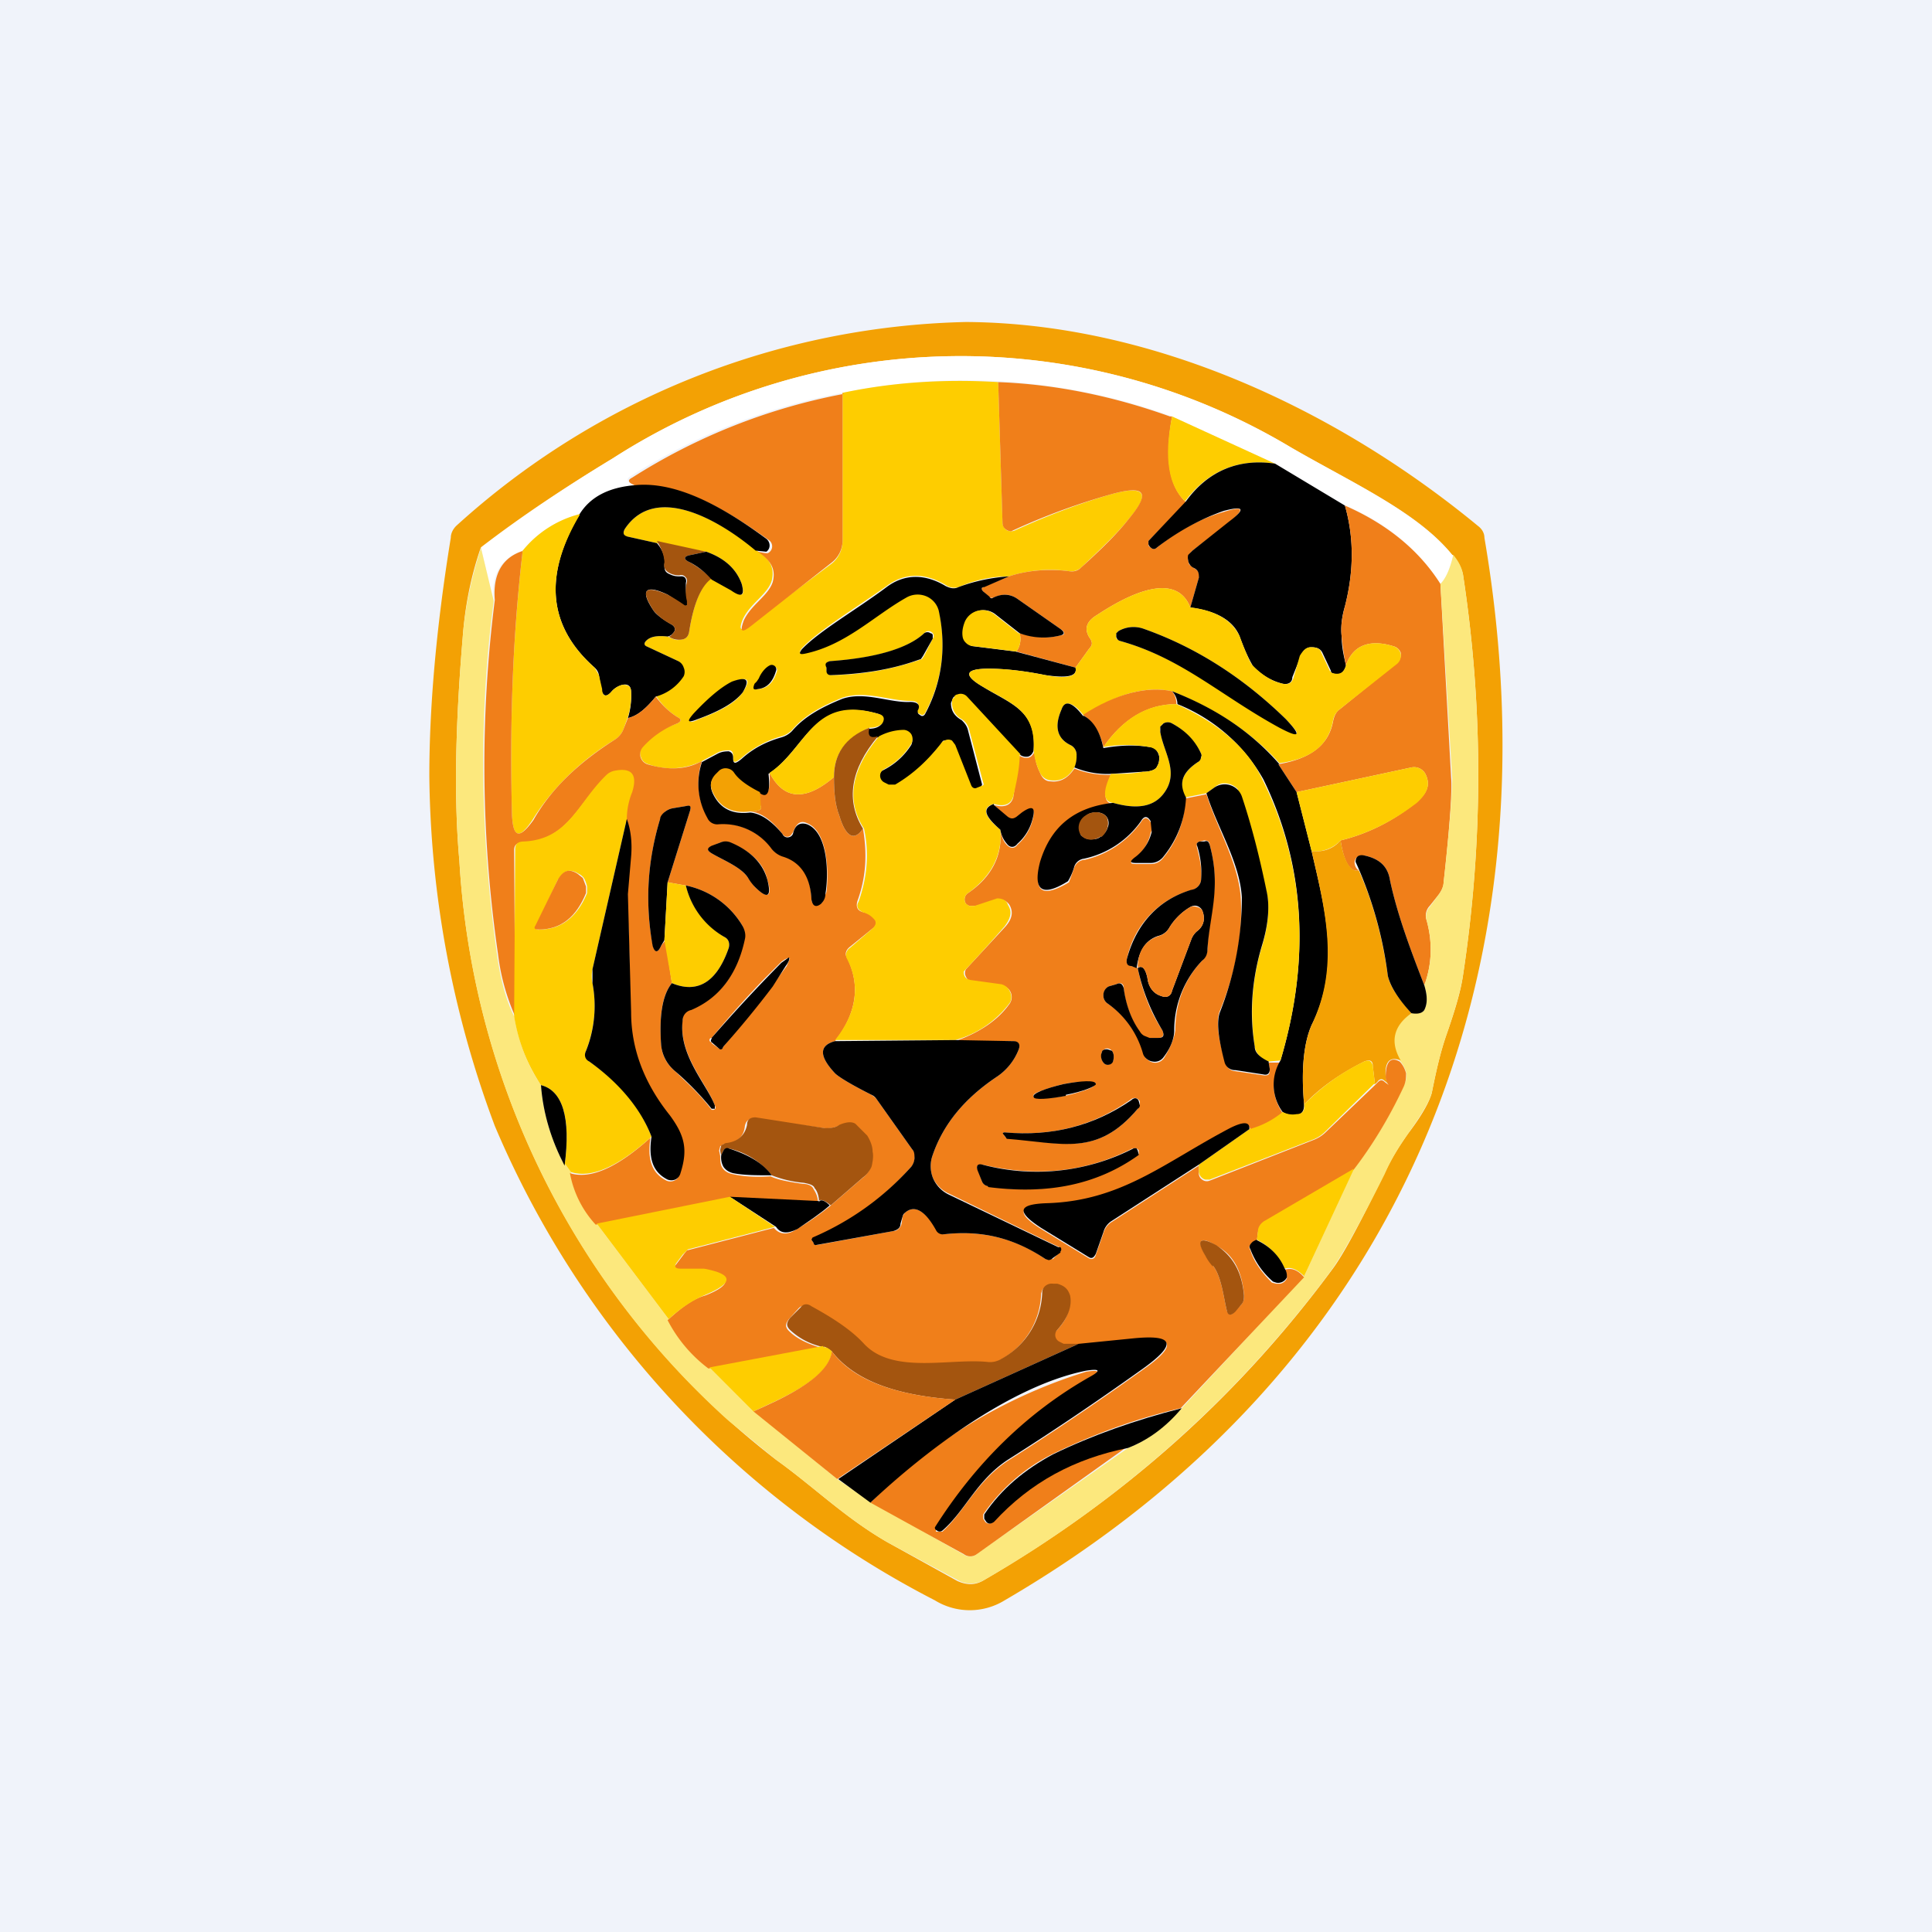 <!-- by TradingView --><svg width="18" height="18" viewBox="0 0 18 18" xmlns="http://www.w3.org/2000/svg"><path fill="#F0F3FA" d="M0 0h18v18H0z"/><path d="M13.77 4.9c.04.03.06.07.06.11.7 4.1-.78 7.75-4.47 9.9a.62.62 0 0 1-.65 0 8.84 8.84 0 0 1-4.1-4.42A9.53 9.53 0 0 1 4 7.23c0-.62.06-1.36.2-2.22 0-.04.02-.08.05-.11A7.3 7.3 0 0 1 9 3c1.74.01 3.46.82 4.77 1.9Zm-9.29.2c-.1.29-.15.57-.17.85-.07.84-.08 1.52-.03 2.07a7.6 7.6 0 0 0 2.95 5.58c.35.25.64.54 1.04.77l.65.36c.09.04.17.04.25-.01 1.29-.75 2.36-1.7 3.24-2.89.1-.13.26-.43.49-.9.07-.15.15-.27.22-.37.13-.17.2-.3.22-.38.04-.2.08-.38.14-.55.08-.23.13-.4.15-.54.19-1.25.19-2.5 0-3.74a.39.39 0 0 0-.1-.18c-.32-.4-.93-.67-1.5-1a5.99 5.99 0 0 0-6.32.1c-.43.26-.84.54-1.23.84Z" fill="#F3A104"/><path d="M13.54 5.17c-.03.13-.07.22-.12.27a1.9 1.9 0 0 0-.89-.73l-.65-.39-.96-.44a5.65 5.65 0 0 0-3.07-.22 5.6 5.6 0 0 0-1.98.78c-.03.02-.03.04 0 .06l.05.02c-.25.02-.42.11-.52.27a1 1 0 0 0-.53.34c-.2.07-.3.22-.27.47l-.12-.5c.39-.3.8-.57 1.23-.83a5.99 5.99 0 0 1 6.32-.1c.57.33 1.17.6 1.5 1Z" fill="#fff"/><path d="m9.3 3.56.04 1.3a.09.09 0 0 0 .04.08.09.09 0 0 0 .08 0c.33-.15.63-.26.91-.34.3-.08.35 0 .15.23-.1.13-.26.28-.45.46a.14.14 0 0 1-.12.03 1.25 1.25 0 0 0-.55.05c-.15 0-.31.03-.47.1a.14.14 0 0 1-.12-.02c-.2-.12-.39-.11-.55.01-.28.2-.63.41-.79.58-.03.04-.02.05.03.04.38-.08.64-.35.94-.52a.21.21 0 0 1 .31.14c.07.35.02.66-.13.94-.01.02-.03.03-.05.01-.02 0-.03-.02-.02-.04.02-.05 0-.08-.07-.08-.19 0-.42-.1-.63-.03-.2.08-.36.17-.47.3a.22.22 0 0 1-.1.06.95.95 0 0 0-.37.2c-.06.05-.08.05-.08 0 0-.04 0-.06-.03-.07-.03 0-.07 0-.11.02l-.15.08a.63.63 0 0 1-.5.03.1.1 0 0 1-.07-.07.1.1 0 0 1 .01-.09c.08-.1.19-.17.33-.22.04-.02.04-.04 0-.06a.65.65 0 0 1-.2-.2c.12-.04.2-.1.25-.18a.1.1 0 0 0-.01-.11.1.1 0 0 0-.03-.03l-.3-.14c-.02 0-.02-.03 0-.05.04-.04.1-.05.2-.04.04.02.08.04.11.03.05 0 .08-.02.09-.07.04-.26.11-.43.2-.5l.2.1c.1.08.12.06.09-.05-.05-.14-.16-.24-.33-.3l-.46-.08L5.85 5c-.04 0-.05-.03-.03-.07.29-.44.9-.07 1.23.2.12.07.17.16.14.28-.04.13-.2.21-.27.36-.04.1-.02.12.07.05l.76-.57a.27.27 0 0 0 .1-.21V3.66c.47-.1.96-.13 1.45-.1ZM7.7 6.22v.03c.01.03.02.04.05.04a2.56 2.56 0 0 0 .84-.15l.02-.03.08-.16a.04.04 0 0 0-.01-.06.05.05 0 0 0-.06 0c-.15.15-.45.24-.88.27-.03 0-.05.02-.04.06Zm-.64.13a.14.14 0 0 0-.02.02c-.02.04-.01.06.03.05.09-.01.14-.07.17-.17a.04.04 0 0 0-.02-.04.04.04 0 0 0-.04 0 .25.25 0 0 0-.1.11l-.02.03Zm-.55.35c.22-.08.35-.16.41-.25.08-.12.05-.15-.09-.1-.1.05-.22.15-.36.3-.07.07-.05.1.04.05Z" fill="#FECD00"/><path d="M10.92 3.88c-.07.39-.03.65.13.8l-.35.36v.03c0 .01 0 .02.02.03.02.02.04.02.06 0 .2-.16.41-.27.62-.33.19-.06.2-.03.05.1l-.34.26a.11.11 0 0 0-.03.04.1.1 0 0 0-.01.05l.01.04.04.03.03.02c.02.02.03.05.02.07l-.08.28c-.1-.26-.4-.24-.87.07-.1.06-.12.13-.07.21.03.04.03.07 0 .1l-.13.18-.55-.15a.2.2 0 0 0 .03-.17c.14.04.26.05.38.02.04 0 .05-.03 0-.06l-.4-.28c-.07-.05-.14-.05-.23-.01h-.03l-.06-.06c-.02-.02-.02-.03 0-.04l.24-.1c.18-.06.37-.07.55-.05.05.01.09 0 .12-.03.2-.18.35-.33.45-.46.2-.24.15-.31-.15-.23a6.26 6.26 0 0 0-.95.35.09.09 0 0 1-.07-.04.09.09 0 0 1-.01-.04L9.3 3.56c.53.02 1.07.13 1.6.32ZM7.85 3.66v1.38a.26.26 0 0 1-.1.2L7 5.83c-.09.07-.11.06-.07-.05.07-.15.23-.23.27-.36.03-.12-.02-.2-.14-.28.05.01.09.02.1.01a.07.07 0 0 0 0-.12c-.35-.25-.8-.54-1.23-.5l-.04-.02c-.04-.02-.04-.04 0-.06a5.6 5.6 0 0 1 1.97-.78Z" fill="#F07F1A"/><path d="M11.88 4.32c-.34-.05-.62.06-.84.35-.15-.14-.2-.4-.12-.79l.96.44Z" fill="#FECD00"/><path d="m11.88 4.32.65.39c.09.31.08.63 0 .94-.03.1-.04.2-.03.28 0 .1.02.18.04.27-.02.07-.06.1-.13.07l-.01-.01v-.01l-.08-.17c-.02-.04-.06-.05-.1-.05-.05 0-.08.03-.1.08l-.08.2c0 .05-.04.07-.09.06a.55.55 0 0 1-.28-.17c-.01-.02-.06-.1-.12-.27-.06-.15-.22-.24-.46-.27l.08-.28c0-.02 0-.05-.02-.07a.1.1 0 0 0-.03-.02.09.09 0 0 1-.05-.07.1.1 0 0 1 0-.05l.04-.04.34-.27c.16-.12.14-.15-.05-.1-.2.07-.41.18-.62.34-.02.02-.04.02-.06 0a.06.06 0 0 1-.02-.03v-.03l.35-.37c.21-.29.5-.4.83-.35ZM5.92 4.52c.42-.04.88.25 1.22.5a.08.08 0 0 1 .03.06.07.07 0 0 1-.03.06l-.1-.01c-.32-.27-.93-.64-1.22-.2-.02.04-.01.06.03.07l.27.06c.06.07.08.14.07.2 0 .04 0 .07.05.09.04.02.07.02.1.02a.05.05 0 0 1 .04.01.05.05 0 0 1 .01.05c0 .06 0 .12.02.18a.03.03 0 0 1-.01.03.03.03 0 0 1-.04 0 1.46 1.46 0 0 0-.14-.1c-.21-.1-.26-.04-.13.15.02.03.08.08.17.13.03.02.04.05.01.08a.08.08 0 0 1-.05.03c-.1-.01-.16 0-.2.04-.02.02-.02.04 0 .05l.3.14a.1.1 0 0 1 .05.06.1.1 0 0 1 0 .08.45.45 0 0 1-.26.19c-.09.11-.17.18-.26.2a.7.7 0 0 0 .03-.24c0-.06-.03-.08-.08-.07a.2.2 0 0 0-.1.06c-.05.06-.08.05-.1-.02l-.02-.13a.12.12 0 0 0-.04-.07c-.43-.38-.48-.85-.14-1.43.1-.16.27-.25.52-.27Z"/><path d="m13.42 5.44.1 1.81c.01.1-.01.43-.07.97 0 .04-.02.08-.05.12l-.08.1a.13.13 0 0 0-.03.13c.06.21.05.42-.02.61-.12-.31-.25-.65-.32-.98-.02-.13-.1-.2-.24-.23-.05 0-.08.01-.09.06 0 .03.01.06.04.08-.08.02-.14-.08-.17-.28.25-.06.49-.18.7-.35.11-.09.14-.17.09-.27a.12.12 0 0 0-.13-.06l-1.07.23-.17-.26c.3-.05.47-.18.51-.4.01-.05.03-.09.06-.11l.53-.43a.1.1 0 0 0 .04-.1.1.1 0 0 0-.07-.06c-.23-.07-.38 0-.44.18a2.27 2.27 0 0 1-.04-.27c-.01-.08 0-.17.03-.28.08-.31.09-.63 0-.94.41.18.7.43.89.73Z" fill="#F07F1A"/><path d="M5.4 4.8c-.34.57-.29 1.04.14 1.42l.04.07.03.13c0 .07.04.08.09.02a.2.2 0 0 1 .1-.06c.05 0 .08.01.08.07a.7.7 0 0 1-.03.23l-.04.11a.2.2 0 0 1-.08.1c-.33.2-.59.46-.77.75-.12.18-.18.17-.19-.05-.02-.79 0-1.6.1-2.46a1 1 0 0 1 .53-.34Z" fill="#FECD00"/><path d="m6.58 5.14-.14.03c-.07.01-.08.04-.01.07.1.06.16.11.2.15-.1.07-.17.24-.21.5-.01.05-.04.07-.09.07a.16.16 0 0 1-.1-.03c.02 0 .03-.02.04-.03.03-.03.02-.06-.01-.08a.53.53 0 0 1-.17-.13c-.13-.2-.08-.24.13-.15a1.45 1.45 0 0 1 .16.1h.02V5.6a.37.37 0 0 1 0-.18.05.05 0 0 0-.02-.05.05.05 0 0 0-.05-.01c-.02 0-.05 0-.09-.02-.04-.02-.06-.05-.05-.1 0-.05-.02-.12-.07-.2l.46.1Z" fill="#A4550F"/><path d="m4.48 5.1.12.5c-.14 1.05-.13 2.15.03 3.29.03.22.08.42.16.58.04.23.12.45.25.64.02.27.1.52.22.75-.03-.07 0-.05.06.06.02.17.1.33.24.48l.67.89c.14.22.26.37.38.45l.41.4.78.64.31.21.88.5a.1.1 0 0 0 .12-.02l1.4-.98c.18-.07.35-.2.5-.37l1.14-1.23.46-1c.18-.22.33-.48.47-.78a.18.18 0 0 0 .02-.12.29.29 0 0 0-.06-.11c-.1-.17-.06-.32.1-.44.07 0 .11 0 .13-.03.03-.06.03-.13 0-.23.07-.19.08-.4.02-.61a.13.13 0 0 1 .03-.12l.08-.11a.22.22 0 0 0 .05-.12c.06-.54.08-.86.08-.97l-.11-1.81c.05-.05.09-.14.12-.27.05.06.08.12.09.18.19 1.24.19 2.49 0 3.74-.02.13-.07.31-.15.54-.06.17-.1.35-.14.55-.02.08-.1.21-.22.38-.07.1-.15.22-.22.38-.23.46-.4.76-.5.9a10.63 10.63 0 0 1-3.23 2.88.25.25 0 0 1-.25 0l-.65-.35c-.4-.23-.69-.52-1.04-.77l-.45-.37a7.6 7.6 0 0 1-2.5-5.21c-.05-.55-.04-1.23.03-2.07.02-.28.08-.56.17-.84Z" fill="#FCE87D"/><path d="M4.87 5.13c-.1.85-.12 1.67-.1 2.46.01.22.07.23.2.05.17-.3.43-.54.76-.75a.2.2 0 0 0 .08-.1l.04-.1c.09-.02.17-.09.26-.2.05.07.12.14.2.19.04.02.04.04 0 .06a.83.83 0 0 0-.32.22.1.1 0 0 0-.02.1.1.1 0 0 0 .06.06c.2.06.37.05.51-.03a.64.64 0 0 0 .05.52.1.1 0 0 0 .1.06c.2 0 .37.07.5.23.02.04.06.06.1.07.17.05.26.19.27.4 0 .06.04.08.1.04l.04-.1c.02-.16.02-.56-.18-.64-.06-.03-.1 0-.13.08l-.02.03a.05.05 0 0 1-.08-.01c-.1-.13-.2-.2-.3-.21.08 0 .11-.02.1-.04a.3.3 0 0 1-.01-.14c.07.05.1-.01.09-.18.13.25.33.27.6.04 0 .14.01.26.05.36.06.2.14.24.22.12.04.23.03.45-.05.67-.02.06 0 .1.06.11a.2.2 0 0 1 .1.06c.02.03.02.06-.02.09l-.21.17c-.04.03-.05.07-.03.1.13.26.09.52-.11.78-.15.04-.15.14 0 .3.03.03.14.1.34.2l.04.03.34.48c.02.02.03.05.02.08 0 .03-.01.06-.03.08a2.68 2.68 0 0 1-.93.68l.02.03c0 .01.01.02.03.02l.71-.13c.04 0 .07-.03.08-.07l.01-.07.02-.03c.09-.08.19-.02.3.16a.07.07 0 0 0 .06.04c.34-.04.66.03.95.23h.07l.06-.06a.03.03 0 0 0 0-.05l-1.03-.5a.3.3 0 0 1-.15-.15.3.3 0 0 1 0-.21c.1-.29.3-.53.6-.73a.54.54 0 0 0 .2-.25c.02-.05 0-.07-.05-.08L8.9 9.7c.23-.08.4-.2.5-.34a.11.11 0 0 0-.02-.16.12.12 0 0 0-.05-.02l-.29-.04A.07.07 0 0 1 9 9.1a.07.07 0 0 1 0-.07l.37-.4c.06-.07.07-.13.04-.19-.02-.04-.06-.06-.1-.06-.04 0-.11.03-.22.06h-.05A.06.06 0 0 1 9 8.42a.07.07 0 0 1 .02-.1c.22-.15.32-.35.3-.58.01.05.03.1.05.12.04.05.08.05.11.01a.45.45 0 0 0 .14-.23c.03-.11 0-.13-.1-.06l-.05.04c-.03.02-.05.02-.08 0l-.13-.12c.1.03.16 0 .18-.07l.06-.39a.1.1 0 0 0 .07.02c.03 0 .05-.02.07-.06 0 .07.02.14.05.2.02.05.05.08.1.08.09.01.16-.03.22-.12.1.04.2.06.34.06-.07.17-.07.26.02.27-.36.04-.59.22-.67.55-.08.27.01.33.26.18l.05-.14a.11.11 0 0 1 .1-.07c.21-.05.39-.17.52-.35.03-.05.06-.05.09 0 .02.02.02.06 0 .1a.41.41 0 0 1-.15.24c-.05.04-.04.05.02.05h.13c.05 0 .09-.02.12-.06.13-.16.2-.35.2-.55l.2-.04c.1.32.3.64.32.97.02.34-.05.7-.2 1.06-.03.1-.01.25.06.48a.1.1 0 0 0 .09.07l.27.04c.04 0 .05-.01.05-.05l-.01-.07h.11c-.09.16-.08.32.02.47a.81.81 0 0 1-.3.16c-.01-.07-.07-.07-.19 0-.6.31-1 .67-1.7.7-.27 0-.3.07-.06.22l.44.27c.03.02.06.01.07-.03l.07-.2a.18.18 0 0 1 .07-.1l.82-.53v.06a.07.07 0 0 0 .03.07.07.07 0 0 0 .07.01l.97-.38a.33.33 0 0 0 .11-.07l.46-.44.03-.03c.02-.02.04-.02.06 0l.04.03a.1.1 0 0 1-.03-.07c0-.14.04-.2.13-.15.03.03.05.07.06.11 0 .04 0 .07-.02.12-.14.3-.3.56-.47.78l-.82.48a.14.14 0 0 0-.07.1l-.01.08a.15.15 0 0 0-.04.02c-.03.02-.04.04-.02.07.03.1.1.2.2.3l.04.01h.04a.09.09 0 0 0 .06-.05c0-.02 0-.05-.02-.08.06-.02.12 0 .18.07L11 13.12c-.43.1-.83.25-1.2.43a1.7 1.7 0 0 0-.64.56v.04l.02.03c.02.02.05.02.07 0 .34-.37.76-.6 1.25-.7l-1.4 1a.1.1 0 0 1-.12 0L8.11 14a4.83 4.83 0 0 1 2.01-1.22c.13-.02.14 0 .03.06-.58.33-1.06.8-1.43 1.4v.03h.06c.2-.18.32-.47.61-.66.49-.31.91-.6 1.26-.85.33-.23.29-.32-.1-.28l-.5.05H9.9a.08.08 0 0 1-.07-.05.07.07 0 0 1 .01-.08c.1-.1.14-.21.12-.32-.02-.06-.05-.1-.12-.1h-.08a.09.09 0 0 0-.05.04l-.01.03a.73.73 0 0 1-.38.62.2.2 0 0 1-.12.03c-.35-.04-.89.12-1.16-.17-.11-.12-.27-.23-.48-.35-.05-.03-.09-.02-.12.01l-.09.1c-.03.04-.04.07 0 .11.07.07.17.12.31.16l-1.06.19a1.32 1.32 0 0 1-.38-.45c.13-.12.24-.2.35-.23.26-.1.25-.19-.02-.24h-.22c-.05 0-.06-.02-.03-.05l.06-.08a.95.95 0 0 1 .04-.05l.81-.21c.05.06.12.07.2.02.12-.07.22-.14.32-.22l.3-.26a.25.25 0 0 0 .08-.1c.02-.05.02-.1.01-.14 0-.05-.02-.1-.05-.14a.42.42 0 0 0-.1-.12c-.04-.02-.09-.02-.16.01a.27.27 0 0 1-.14.02l-.64-.09c-.05 0-.08.02-.09.07-.01.1-.07.16-.2.17l-.03.02-.01.04.01.05c0 .04 0 .08.02.11s.05.05.1.06c.09.02.2.03.35.02.06.03.16.05.3.07.05 0 .09.02.1.05.02.03.04.07.04.12l-.83-.04-1.24.25a.96.96 0 0 1-.24-.48c.19.06.44-.05.75-.33-.03.2.01.33.15.4a.09.09 0 0 0 .1-.02l.02-.04c.07-.22.04-.35-.1-.54-.24-.3-.36-.62-.36-.97 0-.55-.02-.91-.03-1.1 0-.06 0-.18.03-.34a.77.77 0 0 0-.04-.35c0-.06.01-.14.05-.25.05-.16 0-.23-.16-.2a.15.15 0 0 0-.07.04c-.27.26-.36.6-.78.62-.05 0-.08.02-.08.07L4.8 9.47a2.02 2.02 0 0 1-.16-.58 12.24 12.24 0 0 1-.03-3.3c-.02-.24.07-.4.27-.46ZM6.2 8.76l.06.4c-.09.11-.12.3-.1.58a.35.35 0 0 0 .13.24c.1.1.22.2.34.36h.02c.02-.01.02-.02.01-.04-.07-.2-.34-.47-.3-.8a.1.1 0 0 1 .07-.1c.27-.1.44-.32.5-.65.02-.04 0-.08-.01-.12a.8.8 0 0 0-.53-.38l-.17-.03.21-.67c.01-.03 0-.05-.04-.04l-.12.02a.16.16 0 0 0-.07.03.15.15 0 0 0-.05.07c-.12.4-.14.79-.07 1.17.02.08.05.08.08.01l.04-.05Zm.77-.58.06.08c.12.12.17.1.12-.06-.03-.15-.15-.27-.35-.35a.12.12 0 0 0-.09 0l-.07.03c-.05.02-.06.04-.01.07.1.06.28.13.34.23Zm3.63.84c.04.2.11.4.23.58.02.05 0 .07-.04.07h-.07a.11.11 0 0 1-.1-.05.9.9 0 0 1-.15-.41c0-.05-.03-.06-.07-.04l-.07.02a.1.1 0 0 0-.05.08.09.09 0 0 0 .04.08c.15.1.27.26.34.47 0 .02.01.04.03.05a.1.1 0 0 0 .16-.02c.06-.1.09-.18.1-.25 0-.26.09-.48.25-.65a.16.16 0 0 0 .05-.11c.01-.32.13-.57.02-.97 0-.03-.02-.04-.05-.04l-.04.01a.04.04 0 0 0-.03.02v.03c.03.11.05.22.04.31a.1.1 0 0 1-.03.06.1.1 0 0 1-.05.03.84.84 0 0 0-.61.64c-.01.04 0 .06.04.07l.06.02Zm-3.97.7.07.05a.02.02 0 0 0 .01 0 .03.03 0 0 0 .02 0l.01-.02A14.92 14.92 0 0 0 7.33 9l.03-.07c-.01-.01-.04 0-.08.03l-.16.16a9.05 9.05 0 0 0-.49.55.02.02 0 0 0 0 .04Zm3.63.1c0 .03 0 .05.02.08a.05.05 0 0 0 .07.01l.02-.02c.01-.04.01-.07-.01-.1a.06.06 0 0 0-.06-.02l-.03.02-.01.03Zm-.05.27-.03-.01h-.06a.98.98 0 0 0-.21.02 1.6 1.6 0 0 0-.2.06.31.31 0 0 0-.07.03c-.01.01-.02.02-.01.03l.02.01h.07a1.01 1.01 0 0 0 .2-.02 1.56 1.56 0 0 0 .21-.06.3.3 0 0 0 .06-.03l.02-.03Zm-.86.48.02.03c.53.05.85.18 1.23-.27a.07.07 0 0 0 .02-.04v-.03c-.02-.03-.05-.04-.08-.02-.35.25-.74.35-1.18.31-.02 0-.02 0 0 .02Zm-.14.48a1.88 1.88 0 0 0 1.4-.3v-.03a.04.04 0 0 0-.05-.02h-.01c-.43.22-.89.27-1.4.15-.04 0-.06.01-.04.05l.04.11a.07.07 0 0 0 .06.04Zm2.09.74c.08.1.1.3.13.42.02.05.04.05.08 0l.05-.05a.12.12 0 0 0 .03-.1c-.02-.22-.1-.37-.25-.45-.16-.1-.2-.06-.1.1l.06.08Z" fill="#F07F1A"/><path d="M6.58 5.14c.17.06.28.16.33.3.03.11 0 .13-.1.06l-.18-.1a.69.69 0 0 0-.2-.16c-.07-.03-.06-.06.01-.07l.14-.03ZM9.4 5.37l-.23.1c-.03 0-.03.02-.01.04l.06.05c0 .01.02.02.03.01.08-.04.16-.04.23.01l.4.28c.04.03.04.05 0 .06a.64.64 0 0 1-.38-.02l-.23-.18a.18.18 0 0 0-.15-.03.18.18 0 0 0-.12.1.24.24 0 0 0-.02.15c0 .02.01.04.03.05a.1.1 0 0 0 .05.03l.4.05.56.15c.02.08-.07.1-.28.07-.2-.04-.38-.06-.53-.06-.22 0-.24.06-.05.17.26.16.5.22.47.59-.01.04-.04.06-.06.06a.1.1 0 0 1-.07-.02L9 6.5a.08.08 0 0 0-.12 0l-.02.05c0 .07.03.12.1.16.02.02.05.05.06.1l.13.5-.01.02-.05.02c-.02 0-.04 0-.05-.02l-.16-.38a.07.07 0 0 0-.05-.05h-.04a.07.07 0 0 0-.02.03c-.13.16-.27.3-.44.39a.07.07 0 0 1-.06 0l-.04-.02a.07.07 0 0 1-.04-.06.07.07 0 0 1 .03-.06.65.65 0 0 0 .27-.24.09.09 0 0 0-.04-.12.09.09 0 0 0-.04-.01.5.5 0 0 0-.23.06c-.07.02-.1 0-.09-.08.07 0 .1-.02.12-.04.03-.05.02-.08-.03-.1-.61-.17-.67.33-1.02.56.02.17-.01.23-.08.18a.58.58 0 0 1-.24-.18.09.09 0 0 0-.06-.04.09.09 0 0 0-.08.02l-.03.03c-.05.05-.06.1-.03.17.07.15.19.2.35.18.1.01.2.08.3.2a.05.05 0 0 0 .06.03.05.05 0 0 0 .04-.04c.02-.08.07-.1.13-.08.2.08.2.48.17.65 0 .04-.02.07-.04.09-.05.04-.08.02-.09-.04-.01-.21-.1-.35-.27-.4a.22.22 0 0 1-.1-.07.56.56 0 0 0-.5-.23.1.1 0 0 1-.1-.06.64.64 0 0 1-.05-.52l.15-.08c.04-.02.08-.02.1-.02.03.01.04.03.04.06 0 .06.02.06.08.01.11-.1.23-.16.37-.2a.22.22 0 0 0 .1-.06c.11-.13.27-.22.47-.3.21-.07.44.04.63.03.07 0 .1.03.07.08 0 .02 0 .03.02.04.02.02.04.01.05-.01.15-.28.2-.6.13-.94a.2.2 0 0 0-.11-.15.21.21 0 0 0-.2.01c-.3.17-.56.44-.94.52-.05.01-.06 0-.03-.04.16-.17.51-.37.79-.58.16-.12.35-.13.55-.01.04.02.08.03.12.01.16-.06.32-.09.47-.1Z"/><path d="M11.1 5.66c.23.03.38.12.45.27.06.16.1.25.12.27.1.1.19.15.28.17.05.01.08 0 .1-.05l.06-.21c.03-.05.06-.08.1-.08.05 0 .09.01.1.05l.08.17.02.02c.07.02.11 0 .13-.07.06-.18.21-.25.44-.18a.1.1 0 0 1 .07.07.1.1 0 0 1-.04.1l-.53.42a.17.17 0 0 0-.06.1c-.04.23-.2.36-.5.4-.26-.29-.6-.51-1-.67-.24-.05-.52.02-.82.23-.1-.13-.18-.15-.21-.06-.07.16-.04.27.08.33a.1.1 0 0 1 .06.1c0 .04 0 .08-.02.11-.06.1-.13.13-.22.12a.12.12 0 0 1-.1-.07.62.62 0 0 1-.06-.21c.02-.37-.2-.43-.47-.59-.19-.11-.17-.17.05-.17.16 0 .33.02.53.06.21.04.3.01.28-.07l.13-.18c.03-.03.03-.06 0-.1-.05-.08-.03-.15.07-.21.47-.31.77-.33.87-.07Zm-.67.31c.58.16.94.5 1.49.8.2.1.21.09.06-.07-.4-.39-.84-.67-1.32-.84a.28.28 0 0 0-.24.02.05.05 0 0 0-.02.05v.02l.03.02Z" fill="#FECD00"/><path d="M9.5 5.9a.2.2 0 0 1-.03.17l-.4-.05A.1.1 0 0 1 9 5.99a.1.1 0 0 1-.03-.05c-.01-.05 0-.1.02-.15a.18.18 0 0 1 .12-.1.18.18 0 0 1 .15.03l.23.18Z" fill="#FECD00"/><path d="M11.92 6.78c-.55-.3-.91-.65-1.49-.81a.05.05 0 0 1-.03-.04V5.9l.02-.02a.28.28 0 0 1 .24-.02c.48.17.92.45 1.32.84.15.16.13.18-.06.08ZM7.73 6.16c.43-.03.73-.12.88-.26a.05.05 0 0 1 .06 0s.02 0 .02.02v.03l-.09.16-.02.03-.03.01c-.25.09-.52.13-.81.14-.02 0-.04-.01-.04-.04v-.03c-.02-.04 0-.05.03-.06ZM7.07 6.32c.02-.05.06-.1.1-.12a.04.04 0 0 1 .04 0 .04.04 0 0 1 .02.05c-.03.1-.08.16-.17.17-.04.01-.05 0-.03-.05l.02-.02.02-.03ZM6.46 6.65c.14-.15.26-.25.36-.3.14-.05.17-.02.1.1-.07.09-.2.17-.42.25-.1.04-.1.02-.04-.05Z"/><path d="M10.92 6.44c.03.04.04.08.04.12-.27 0-.5.14-.68.4-.03-.14-.1-.24-.19-.3.31-.2.6-.27.83-.22Z" fill="#F07F1A"/><path d="m11.91 7.12.17.26.14.55c.13.56.27 1.08 0 1.62-.07.16-.1.4-.07.74 0 .06-.02.09-.07.1a.2.2 0 0 1-.13-.03.43.43 0 0 1-.02-.48c.28-.94.23-1.82-.16-2.62a1.6 1.6 0 0 0-.8-.7.18.18 0 0 0-.05-.12c.41.16.74.38 1 .68Z"/><path d="M9.5 7.03c0 .13-.03.26-.06.39-.02.07-.08.1-.18.07-.11.03-.1.11.06.24.02.23-.08.43-.3.59a.07.07 0 0 0-.02.1l.03.02h.05l.21-.07c.05 0 .09.02.1.06.04.06.03.12-.03.2a15.1 15.1 0 0 1-.38.42.07.07 0 0 0 .03.07l.03.01.29.04a.12.12 0 0 1 .08.07.11.11 0 0 1 0 .1.95.95 0 0 1-.51.35H7.78c.2-.25.24-.51.11-.76-.02-.04 0-.08.03-.1l.21-.18c.03-.03.04-.06.01-.09a.2.2 0 0 0-.1-.06C8 8.48 7.97 8.45 8 8.4c.08-.23.1-.45.05-.68-.17-.26-.12-.55.14-.86a.5.5 0 0 1 .23-.06.09.09 0 0 1 .07.04.09.09 0 0 1 0 .09.65.65 0 0 1-.26.24.07.07 0 0 0-.03.06.07.07 0 0 0 .04.06l.04.02h.06c.17-.1.31-.23.44-.4l.02-.01a.07.07 0 0 1 .07 0l.03.04.15.38c.01.02.03.03.05.02l.05-.02c.01 0 .02-.01.01-.03l-.13-.49a.16.16 0 0 0-.07-.1.17.17 0 0 1-.09-.16c0-.02 0-.03.02-.04 0-.02.02-.03.03-.03a.08.08 0 0 1 .09.02l.5.54Z" fill="#FECD00"/><path d="M10.1 6.67c.09.05.15.15.18.3.17-.03.31-.03.43-.01.05 0 .08.04.09.09 0 .03 0 .06-.02.09-.01.03-.06.05-.13.05l-.3.02a.8.8 0 0 1-.34-.06.26.26 0 0 0 .02-.11.1.1 0 0 0-.06-.1c-.12-.06-.15-.17-.08-.33.03-.09.1-.07.2.06Z"/><path d="M10.96 6.56c.4.18.67.42.8.7.4.8.45 1.68.17 2.62l-.11.01c-.08-.03-.12-.08-.13-.14a2.1 2.1 0 0 1 .07-.94c.06-.2.07-.38.04-.5a12.3 12.3 0 0 0-.27-.96.17.17 0 0 0-.15-.05.17.17 0 0 0-.07.04l-.07.05-.2.04c-.06-.12-.03-.23.12-.33a.07.07 0 0 0 .02-.1.65.65 0 0 0-.26-.26.08.08 0 0 0-.08 0 .07.07 0 0 0-.03.08c.03.18.16.35.06.53-.09.16-.25.2-.5.13-.09-.01-.1-.1-.02-.27.1 0 .2 0 .3-.02.07 0 .12-.02.13-.05a.15.15 0 0 0 .02-.1c-.01-.04-.04-.07-.09-.08a1.24 1.24 0 0 0-.43 0c.18-.26.4-.4.68-.4ZM8.1 6.78c-.23.1-.33.25-.33.46-.27.23-.47.21-.6-.04.35-.23.4-.73 1.01-.55.05.01.07.04.04.09-.02.02-.06.04-.12.04Z" fill="#FECD00"/><path d="M11.05 7.43c-.01.2-.08.39-.21.55a.15.15 0 0 1-.12.06h-.13c-.06 0-.07-.01-.02-.05a.41.41 0 0 0 .16-.24l-.01-.1c-.03-.05-.06-.05-.09 0a.87.87 0 0 1-.53.35.11.11 0 0 0-.09.07.56.56 0 0 1-.06.14c-.24.15-.33.09-.26-.18.1-.33.32-.51.68-.55.25.07.41.03.5-.13.1-.18-.03-.35-.06-.53v-.05l.03-.03a.08.08 0 0 1 .08 0c.11.06.2.14.26.26.01.02.02.04.01.05 0 .02-.01.04-.03.05-.15.1-.18.2-.11.33Zm-.74.18a.11.11 0 0 0-.09-.04c-.03 0-.07 0-.1.03a.15.15 0 0 0-.06.08c-.01.04 0 .07.01.1.02.02.05.04.09.04.03 0 .07 0 .1-.03a.15.15 0 0 0 .06-.08.1.1 0 0 0-.01-.1Z"/><path d="M8.1 6.78c-.02.08.01.1.08.08-.26.31-.3.6-.14.86-.08.12-.16.08-.22-.12-.04-.1-.05-.22-.05-.36 0-.21.1-.37.33-.46Z" fill="#A4550F"/><path d="m5.84 7.63-.32 1.4a.32.32 0 0 0 0 .13c.04.21.02.42-.06.63-.02.04 0 .08.03.1.29.2.48.44.58.7-.31.28-.56.39-.75.33-.07-.1-.09-.13-.06-.06.06-.45-.02-.7-.22-.75-.13-.2-.21-.4-.25-.64l.01-1.56c0-.05.03-.07.08-.07.42-.02.5-.36.77-.62a.15.15 0 0 1 .08-.04c.16-.03.21.04.16.2a.67.67 0 0 0-.05.25Zm-.64.56L5 8.62c-.02.03 0 .05.03.04.2 0 .35-.12.44-.34v-.06a.31.31 0 0 0-.03-.08.15.15 0 0 0-.05-.04c-.08-.05-.14-.03-.18.05Z" fill="#FECD00"/><path d="m7.08 7.38.01.14c.01.02-.02.04-.1.04-.16.02-.28-.03-.35-.18-.03-.06-.02-.12.03-.17l.03-.03a.09.09 0 0 1 .08-.02.09.09 0 0 1 .06.04c.04.06.12.12.24.18Z" fill="#F3A104"/><path d="M12.49 7.83a.32.32 0 0 1-.27.1l-.14-.55 1.07-.23a.12.12 0 0 1 .13.06c.05.1.02.18-.08.27-.22.17-.46.29-.71.35Z" fill="#FECD00"/><path d="m11.82 9.9.01.06c0 .04-.02.06-.06.05l-.26-.04a.1.1 0 0 1-.1-.07c-.06-.23-.08-.39-.04-.48.14-.36.2-.72.2-1.06-.02-.33-.23-.65-.33-.97l.07-.05a.17.17 0 0 1 .26.08c.1.3.17.59.23.88.03.13.02.3-.04.5-.1.33-.12.65-.07.95 0 .06.05.1.13.14ZM6.22 8.22l-.03.54-.03.05c-.03.07-.06.07-.08 0-.07-.4-.05-.78.07-1.18 0-.02.02-.05.05-.07a.16.16 0 0 1 .07-.03l.12-.02c.04-.01.05 0 .04.04l-.21.67ZM9.26 7.5l.13.11c.03.02.05.02.08 0l.05-.04c.1-.07.13-.05.1.06a.45.45 0 0 1-.14.23c-.03.04-.07.04-.1 0a.26.26 0 0 1-.06-.13c-.15-.13-.17-.2-.06-.24Z"/><path d="M10.26 7.8c.06-.05.08-.13.05-.19-.04-.05-.13-.06-.2-.01-.06.04-.08.12-.04.18.04.05.12.06.19.01Z" fill="#A4550F"/><path d="M6.07 10.59c-.1-.26-.3-.5-.58-.7-.04-.02-.05-.06-.03-.1.08-.2.1-.42.06-.63v-.13l.32-1.4c.04.11.05.23.04.35l-.03.35.03 1.1c0 .34.12.66.36.96.14.19.17.32.1.54a.09.09 0 0 1-.05.06.1.1 0 0 1-.07 0c-.14-.07-.18-.2-.15-.4ZM6.97 8.18c-.06-.1-.24-.17-.34-.23-.05-.03-.04-.05 0-.07l.08-.03a.12.12 0 0 1 .1 0c.19.08.3.2.34.35.04.16 0 .18-.12.06a.48.48 0 0 1-.06-.08ZM10.6 9.02c.04-.03.07 0 .09.09.01.09.06.15.13.17.05.02.09 0 .1-.05l.18-.48a.18.18 0 0 1 .06-.08c.06-.05.07-.12.04-.19a.08.08 0 0 0-.05-.04.08.08 0 0 0-.06.01.56.56 0 0 0-.2.2.16.16 0 0 1-.1.07c-.12.04-.18.14-.2.3L10.54 9c-.04 0-.05-.03-.04-.07.09-.33.3-.55.6-.64a.1.1 0 0 0 .06-.03.1.1 0 0 0 .03-.06.82.82 0 0 0-.04-.33v-.01a.04.04 0 0 1 .03-.02h.04c.03-.01.04 0 .05.03.11.4 0 .65-.02.97 0 .04-.01.08-.05.11a.94.94 0 0 0-.26.65c0 .07-.03.16-.1.25a.1.1 0 0 1-.1.04.1.1 0 0 1-.05-.02.1.1 0 0 1-.04-.05.85.85 0 0 0-.33-.47.09.09 0 0 1-.04-.08.09.09 0 0 1 .05-.08l.07-.02c.04-.02.06 0 .07.04.02.15.07.29.15.4a.1.1 0 0 0 .04.04l.05.02h.08c.05 0 .06-.02.04-.07a1.85 1.85 0 0 1-.23-.58Z"/><path d="M12.49 7.83c.03.2.1.3.17.28.13.29.22.62.27.98.02.1.09.2.22.35-.17.12-.2.27-.1.44-.1-.04-.15.01-.14.15a.09.09 0 0 0 .03.07l-.04-.03c-.02-.02-.04-.02-.06 0a.12.12 0 0 1-.03.03l-.02-.17c0-.05-.03-.06-.08-.04-.2.1-.4.23-.56.4-.03-.33 0-.58.07-.74.26-.54.13-1.06 0-1.62.11.01.2-.02.27-.1Z" fill="#F3A104"/><path d="M13.27 9.18c.03.1.03.17 0 .23-.02.03-.06.04-.12.03-.13-.14-.2-.26-.22-.35a3.69 3.69 0 0 0-.3-1.06c0-.05.03-.07.08-.06.14.03.22.1.24.23.07.33.2.67.32.98Z"/><path d="m4.99 8.62.21-.43c.05-.08.1-.1.18-.05l.05.04.03.08v.06c-.09.22-.23.34-.44.34-.04 0-.05-.01-.03-.04Z" fill="#F07F1A"/><path d="m6.22 8.22.17.03c.05.2.17.36.36.48.04.02.05.06.04.1-.11.32-.29.43-.53.33l-.07-.4.03-.54Z" fill="#FECD00"/><path d="M6.26 9.16c.24.1.42-.01.53-.33.01-.04 0-.08-.04-.1a.75.75 0 0 1-.36-.48.8.8 0 0 1 .53.38c.02.04.03.08.02.12-.07.33-.24.55-.5.66a.1.1 0 0 0-.08.1c-.04.32.23.6.3.79v.03h-.03a2.71 2.71 0 0 0-.34-.35.36.36 0 0 1-.13-.24c-.02-.27.01-.47.1-.58Z"/><path d="M10.6 9.02c0-.16.07-.26.2-.3a.16.16 0 0 0 .09-.07.56.56 0 0 1 .2-.2.08.08 0 0 1 .06 0 .08.08 0 0 1 .05.03c.03.07.02.14-.04.19a.18.18 0 0 0-.06.08l-.18.48c-.01.05-.05.07-.1.05-.07-.02-.12-.08-.13-.17-.02-.09-.05-.12-.1-.09Z" fill="#F07F1A"/><path d="M6.63 9.71a.02.02 0 0 1 0-.03v-.01a14.94 14.94 0 0 1 .65-.7l.07-.05c.01.01 0 .04-.03.08l-.12.19a9.06 9.06 0 0 1-.46.56l-.01.02a.02.02 0 0 1-.03 0l-.07-.06ZM8.9 9.69l.54.01c.05 0 .07.03.05.08a.54.54 0 0 1-.2.25c-.3.2-.5.44-.6.73a.3.3 0 0 0 0 .21.3.3 0 0 0 .15.16l1.02.49h.02a.03.03 0 0 1 0 .04v.01l-.07.05a.06.06 0 0 1-.04.02l-.03-.01c-.3-.2-.6-.27-.95-.23a.07.07 0 0 1-.07-.04c-.1-.18-.2-.24-.29-.16a.06.06 0 0 0-.02.03l-.02.07c0 .04-.03.06-.07.07l-.72.13s-.02 0-.02-.02l-.02-.03.01-.02c.35-.15.66-.37.92-.66a.14.14 0 0 0 .03-.08c0-.03 0-.06-.02-.08l-.34-.48a.12.12 0 0 0-.04-.03c-.2-.1-.31-.17-.34-.2-.15-.16-.15-.26 0-.3l1.12-.01ZM10.26 9.82l.01-.03a.06.06 0 0 1 .06-.01l.03.01c.02.03.02.06.01.1a.05.05 0 0 1-.04.03.05.05 0 0 1-.05-.02.1.1 0 0 1-.02-.08Z"/><path d="m12.8 10.1-.45.44a.33.33 0 0 1-.1.07l-.98.38h-.04a.08.08 0 0 1-.06-.08v-.06l.47-.33a.81.81 0 0 0 .31-.16.2.2 0 0 0 .13.02c.05 0 .08-.03.07-.09.17-.17.35-.3.56-.4.05-.02.07 0 .08.04l.02.17Z" fill="#FECD00"/><path d="M9.93 10.2c.16-.03.28-.08.28-.1 0-.04-.14-.03-.3 0-.17.04-.3.09-.28.12 0 .03.14.02.3-.01ZM5.26 10.86c-.12-.23-.2-.48-.22-.75.2.05.28.3.22.75ZM9.36 10.55c.44.04.83-.06 1.18-.3.03-.03.06-.02.07.01l.01.04s0 .02-.02.03c-.38.45-.7.32-1.22.28l-.03-.04c-.01-.01-.01-.02.01-.02Z"/><path d="M7.74 11.23c-.06-.05-.1-.06-.11-.04 0-.05-.02-.1-.04-.12-.01-.03-.05-.04-.1-.05a1.07 1.07 0 0 1-.3-.07.71.71 0 0 0-.4-.25c-.02 0-.04 0-.05.02l-.02.04a.13.13 0 0 1-.01-.05l.01-.04.04-.02c.11-.01.18-.07.2-.17 0-.05.03-.07.08-.07l.64.1c.05 0 .1 0 .14-.03.07-.03.12-.03.15-.01l.11.11c.03.05.05.1.05.15.01.04 0 .1-.01.14a.25.25 0 0 1-.08.1l-.3.26Z" fill="#A4550F"/><path d="m11.64 10.52-.47.33-.82.53a.18.18 0 0 0-.07.1l-.07.2c-.02.04-.04.05-.07.03l-.44-.27c-.23-.15-.22-.22.05-.23.7-.02 1.1-.38 1.71-.7.12-.06.18-.06.18 0ZM7.19 10.95c-.14 0-.26 0-.36-.02-.04-.01-.07-.03-.09-.06a.18.18 0 0 1-.02-.11l.02-.04c.01-.02.03-.03.05-.02.19.06.32.14.4.25Z"/><path d="M9.2 11.05a.07.07 0 0 1-.05-.04l-.04-.1c-.02-.05 0-.07.04-.06a1.98 1.98 0 0 0 1.41-.15.04.04 0 0 1 .03 0l.01.02.01.04c-.39.28-.85.37-1.4.3Z"/><path d="m12.61 10.9-.46.99c-.06-.06-.12-.09-.18-.07a.56.56 0 0 0-.26-.27l.01-.08c0-.04.03-.08.07-.1l.82-.48Z" fill="#FECD00"/><path d="M7.63 11.2c.01-.03.05-.02.1.03-.09.08-.2.15-.3.22-.1.05-.16.04-.2-.02l-.43-.28.83.04Z"/><path d="m6.8 11.15.42.28-.81.21-.02.02-.03.03-.06.08c-.02.03-.01.05.04.05h.22c.27.05.28.13.02.24-.1.04-.22.11-.35.23l-.67-.89 1.24-.25Z" fill="#FECD00"/><path d="M11.3 11.8a.48.48 0 0 1-.07-.1c-.09-.15-.05-.18.1-.1.15.1.24.24.26.47 0 .03 0 .06-.03.09l-.05.06c-.04.04-.07.04-.08-.01-.03-.12-.05-.32-.13-.42Z" fill="#A4550F"/><path d="M11.7 11.55c.13.06.22.15.27.27.02.03.02.06.02.08a.09.09 0 0 1-.1.05l-.03-.01a.74.74 0 0 1-.21-.3c-.02-.03 0-.05.02-.07a.15.15 0 0 1 .04-.02Z"/><path d="m10.05 12.52-1.15.52c-.56-.04-.94-.18-1.15-.45-.04-.03-.07-.05-.08-.04a.64.64 0 0 1-.31-.16c-.04-.04-.03-.07 0-.11l.1-.1c.02-.03.06-.04.1-.01.22.12.38.23.49.35.27.29.81.13 1.16.17a.2.2 0 0 0 .12-.03.73.73 0 0 0 .38-.62.08.08 0 0 1 .03-.06.09.09 0 0 1 .07-.02h.04c.07.02.1.05.12.11.02.1-.02.21-.12.32a.07.07 0 0 0 .02.11l.04.02h.14Z" fill="#A4550F"/><path d="m8.11 14-.3-.22 1.09-.74 1.15-.52.5-.05c.39-.04.42.05.1.28-.35.25-.77.54-1.26.85-.29.19-.4.48-.61.66a.04.04 0 0 1-.05 0c-.02-.01-.02-.02-.02-.03.38-.6.86-1.07 1.44-1.4.11-.06.1-.08-.03-.06-.7.14-1.5.75-2 1.22Z"/><path d="M7.67 12.55c.01 0 .04 0 .08.04-.02.26-.5.45-.73.56l-.41-.41 1.06-.2Z" fill="#FECD00"/><path d="m8.9 13.04-1.1.74-.78-.63c.22-.1.7-.3.73-.56.2.27.59.41 1.15.45Z" fill="#F07F1A"/><path d="M11.01 13.12c-.15.18-.32.3-.5.37-.5.1-.91.32-1.25.69-.03.02-.05.02-.07 0l-.02-.03v-.04c.16-.24.38-.42.64-.56.37-.18.77-.32 1.2-.43Z"/></svg>